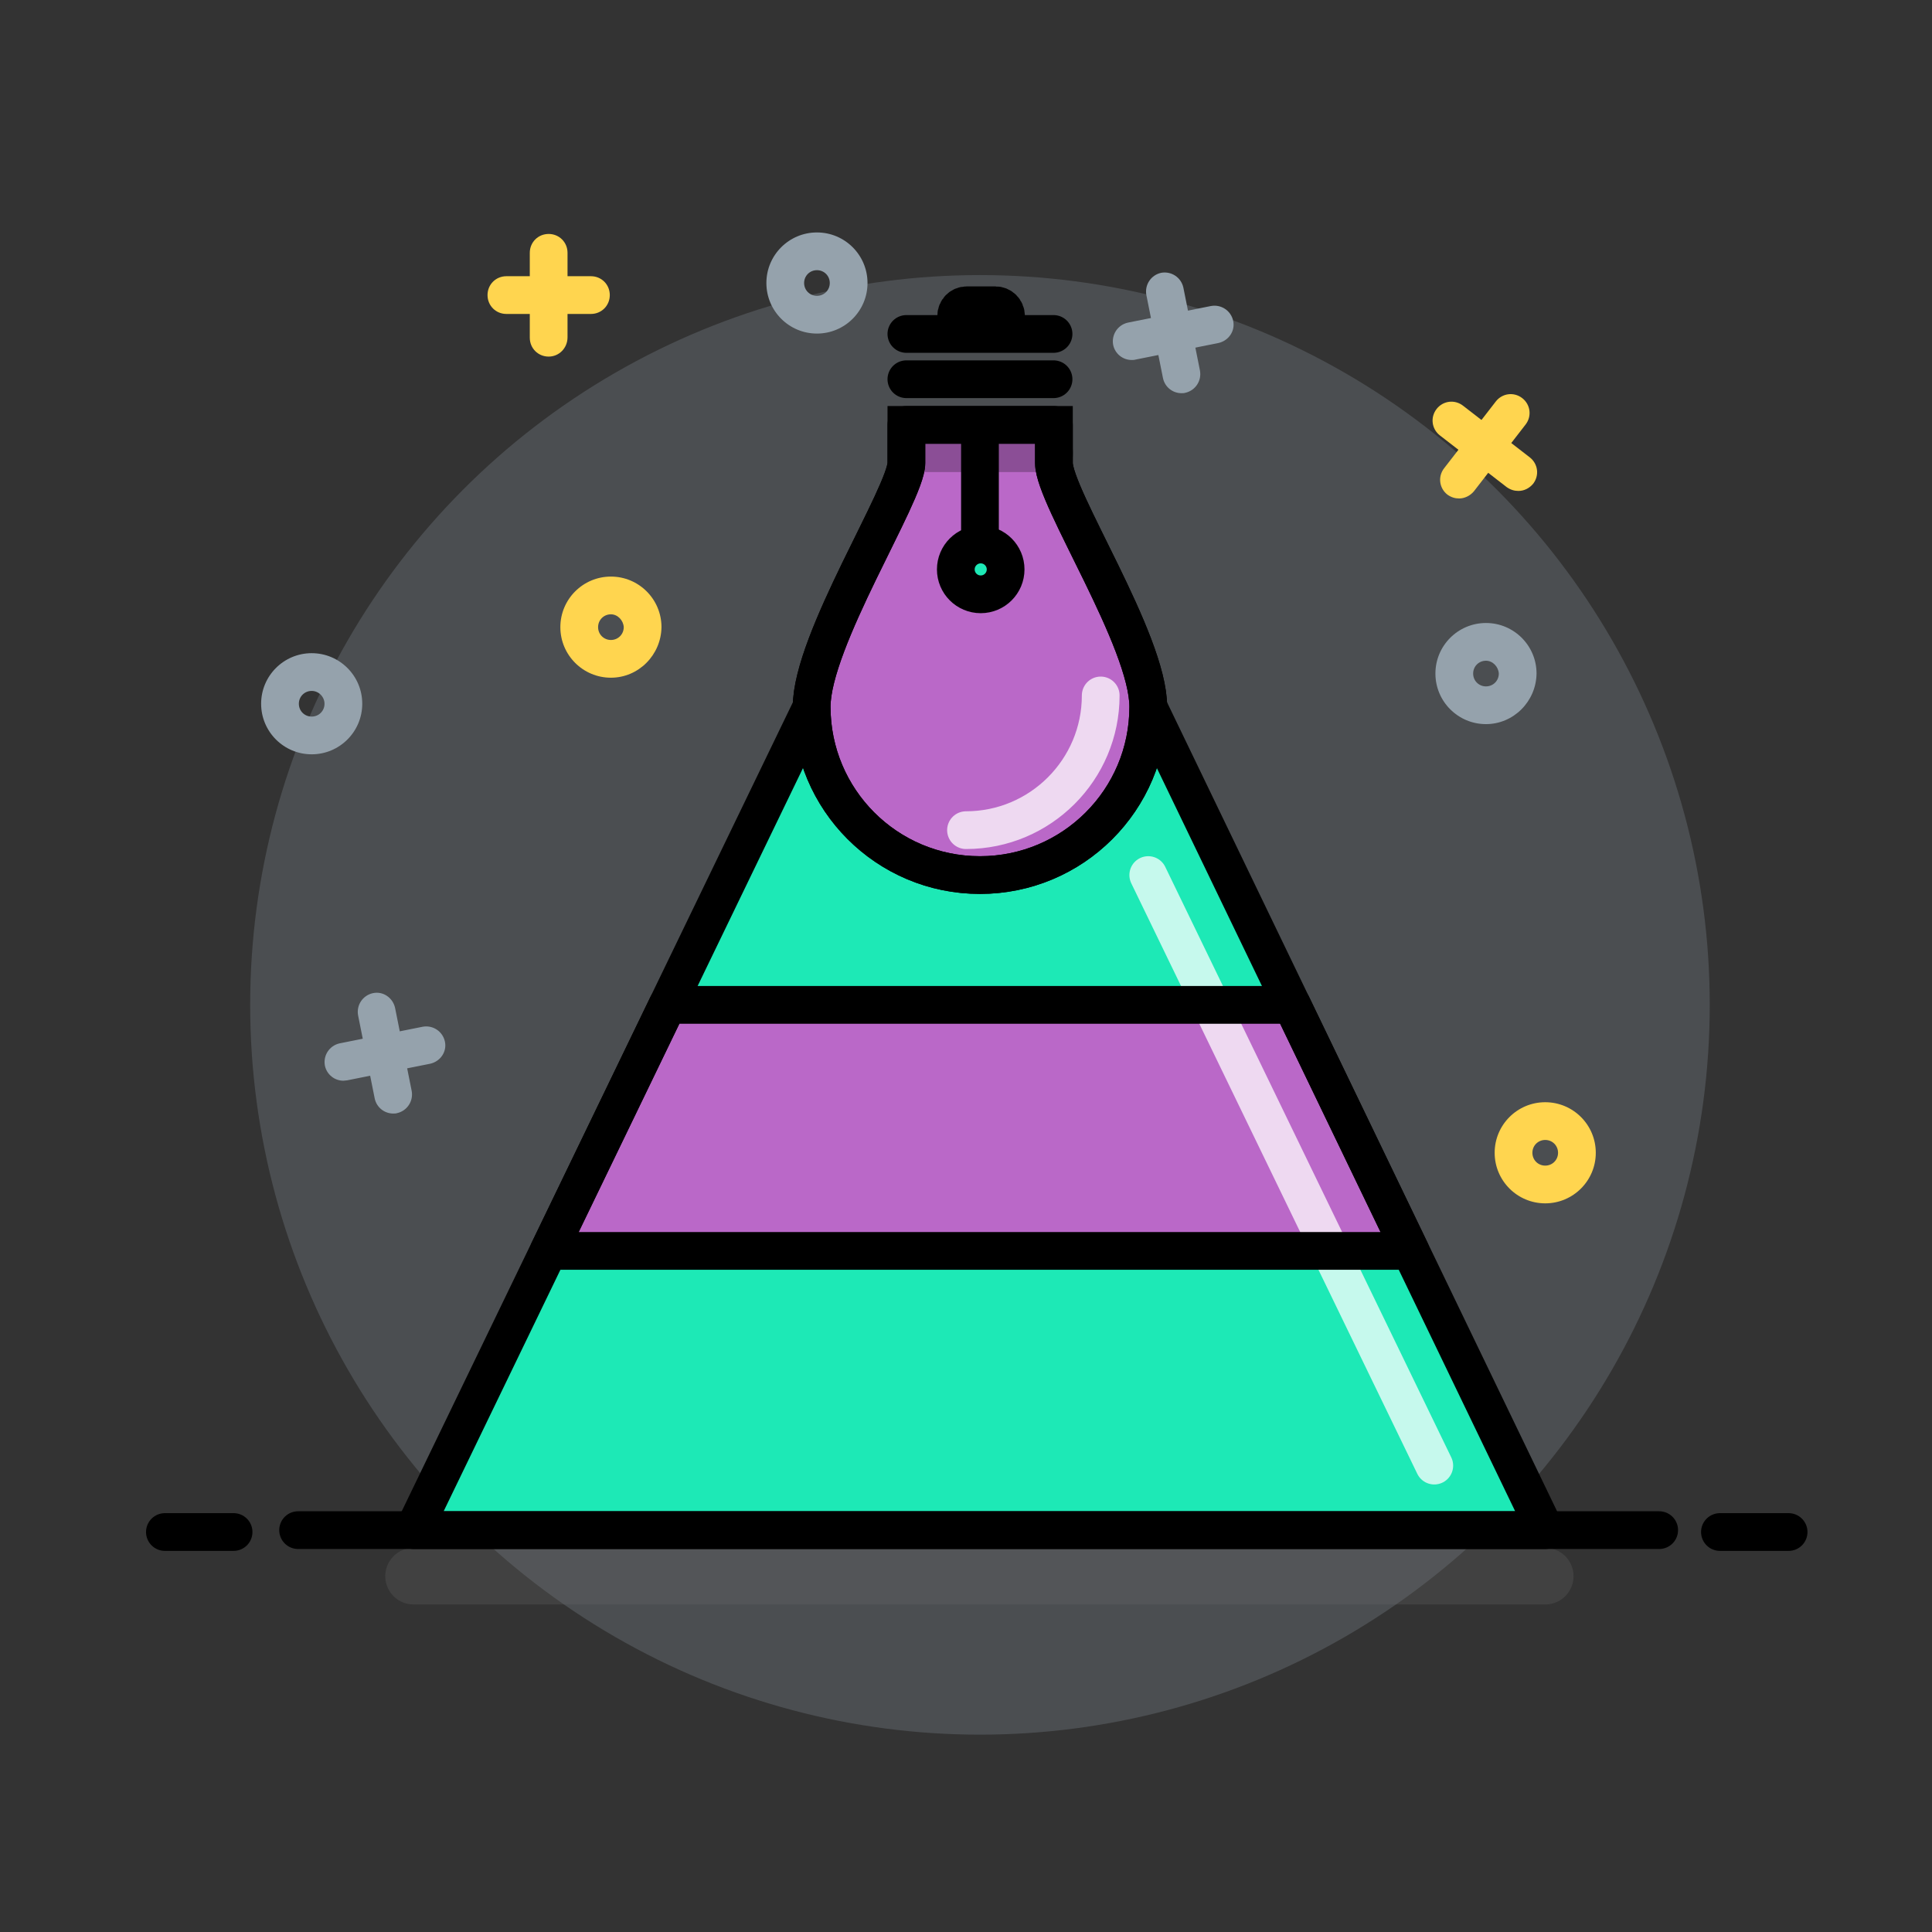 <?xml version="1.0" encoding="utf-8"?>
<!-- Generator: Adobe Illustrator 21.0.0, SVG Export Plug-In . SVG Version: 6.00 Build 0)  -->
<svg version="1.1" id="Layer_1" xmlns="http://www.w3.org/2000/svg" xmlns:xlink="http://www.w3.org/1999/xlink" x="0px" y="0px"
	 viewBox="0 0 512 512" style="enable-background:new 0 0 512 512;" xml:space="preserve">
<rect x="0" y="0" width="512" height="512" fill="#333333" stroke="none"/>
<style type="text/css">
	.st0{opacity:0.25;fill:#95A2AC;}
	.st1{fill:#FFD54F;}
	.st2{fill:#95A2AC;}
	.st3{fill:#1DE9B6;}
	.st4{fill:#BA68C8;}
	.st5{opacity:0.25;fill:none;stroke:#6F6F6F;stroke-width:15;stroke-linecap:round;stroke-miterlimit:10;}
	.st6{opacity:0.25;fill:none;stroke:#000000;stroke-width:10;stroke-linecap:round;stroke-miterlimit:10;}
	.st7{opacity:0.75;fill:none;stroke:#FFFFFF;stroke-width:10;stroke-linecap:round;stroke-miterlimit:10;}
	.st8{fill:none;stroke:#000000;stroke-width:10;stroke-linecap:round;stroke-linejoin:round;stroke-miterlimit:10;}
	.st9{fill:none;stroke:#000000;stroke-width:10;stroke-linecap:round;stroke-miterlimit:10;}
	.st10{fill:none;stroke:#000000;stroke-width:10;stroke-linejoin:round;stroke-miterlimit:10;}
</style>
<g id="background">
	<circle class="st0" cx="259.7" cy="266.3" r="193.4"/>
	<g>
		<path class="st1" d="M145.4,94.5c-2.8,0-5-2.2-5-5V67c0-2.8,2.2-5,5-5s5,2.2,5,5v22.4C150.4,92.2,148.2,94.5,145.4,94.5z"/>
		<path class="st1" d="M156.6,83.2h-22.4c-2.8,0-5-2.2-5-5s2.2-5,5-5h22.4c2.8,0,5,2.2,5,5S159.4,83.2,156.6,83.2z"/>
	</g>
	<g>
		<path class="st2" d="M104.2,295.1c-2.3,0-4.4-1.6-4.9-4l-4.4-22c-0.5-2.7,1.2-5.3,3.9-5.9c2.7-0.6,5.3,1.2,5.9,3.9l4.4,22
			c0.5,2.7-1.2,5.3-3.9,5.9C104.9,295.1,104.5,295.1,104.2,295.1z"/>
		<path class="st2" d="M91,286.4c-2.3,0-4.4-1.6-4.9-4c-0.5-2.7,1.2-5.3,3.9-5.9l22-4.4c2.7-0.5,5.3,1.2,5.9,3.9s-1.2,5.3-3.9,5.9
			l-22,4.4C91.7,286.3,91.3,286.4,91,286.4z"/>
	</g>
	<g>
		<path class="st2" d="M313.1,104.2c-2.3,0-4.4-1.6-4.9-4l-4.4-22c-0.5-2.7,1.2-5.3,3.9-5.9c2.7-0.5,5.3,1.2,5.9,3.9l4.4,22
			c0.5,2.7-1.2,5.3-3.9,5.9C313.8,104.2,313.4,104.2,313.1,104.2z"/>
		<path class="st2" d="M299.9,95.4c-2.3,0-4.4-1.6-4.9-4c-0.5-2.7,1.2-5.3,3.9-5.9l22-4.4c2.7-0.5,5.3,1.2,5.9,3.9s-1.2,5.3-3.9,5.9
			l-22,4.4C300.6,95.4,300.2,95.4,299.9,95.4z"/>
	</g>
	<path class="st2" d="M82.6,199.9c-7.4,0-13.4-6-13.4-13.4c0-7.4,6-13.4,13.4-13.4s13.4,6,13.4,13.4C96,193.9,90,199.9,82.6,199.9z
		 M82.6,183.1c-1.9,0-3.4,1.5-3.4,3.4c0,1.9,1.5,3.4,3.4,3.4s3.4-1.5,3.4-3.4C86,184.7,84.5,183.1,82.6,183.1z"/>
	<path class="st1" d="M161.9,179.6c-7.4,0-13.4-6-13.4-13.4c0-7.4,6-13.4,13.4-13.4s13.4,6,13.4,13.4
		C175.2,173.6,169.2,179.6,161.9,179.6z M161.9,162.8c-1.9,0-3.4,1.5-3.4,3.4c0,1.9,1.5,3.4,3.4,3.4s3.4-1.5,3.4-3.4
		C165.2,164.4,163.7,162.8,161.9,162.8z"/>
	<path class="st2" d="M216.5,88.4c-7.4,0-13.4-6-13.4-13.4s6-13.4,13.4-13.4c7.4,0,13.4,6,13.4,13.4S223.9,88.4,216.5,88.4z
		 M216.5,71.6c-1.9,0-3.4,1.5-3.4,3.4s1.5,3.4,3.4,3.4c1.9,0,3.4-1.5,3.4-3.4S218.4,71.6,216.5,71.6z"/>
	<g>
		<path class="st1" d="M386.7,132.1c-1.1,0-2.1-0.3-3.1-1c-2.2-1.7-2.6-4.8-0.9-7l13.7-17.7c1.7-2.2,4.8-2.6,7-0.9
			c2.2,1.7,2.6,4.8,0.9,7l-13.7,17.7C389.6,131.4,388.1,132.1,386.7,132.1z"/>
		<path class="st1" d="M402.4,130.1c-1.1,0-2.1-0.3-3.1-1l-17.7-13.7c-2.2-1.7-2.6-4.8-0.9-7c1.7-2.2,4.8-2.6,7-0.9l17.7,13.7
			c2.2,1.7,2.6,4.8,0.9,7C405.3,129.4,403.9,130.1,402.4,130.1z"/>
	</g>
	<path class="st1" d="M409.5,318.9c-7.4,0-13.4-6-13.4-13.4c0-7.4,6-13.4,13.4-13.4c7.4,0,13.4,6,13.4,13.4
		C422.9,312.9,416.9,318.9,409.5,318.9z M409.5,302.1c-1.9,0-3.4,1.5-3.4,3.4c0,1.9,1.5,3.4,3.4,3.4c1.9,0,3.4-1.5,3.4-3.4
		C412.9,303.6,411.4,302.1,409.5,302.1z"/>
	<path class="st2" d="M393.8,191.9c-7.4,0-13.4-6-13.4-13.4c0-7.4,6-13.4,13.4-13.4c7.4,0,13.4,6,13.4,13.4
		C407.1,185.9,401.1,191.9,393.8,191.9z M393.8,175.1c-1.9,0-3.4,1.5-3.4,3.4c0,1.9,1.5,3.4,3.4,3.4c1.9,0,3.4-1.5,3.4-3.4
		C397.1,176.7,395.6,175.1,393.8,175.1z"/>
</g>
<g id="shock_x5F_color">
	<polygon class="st3" points="304.3,187.3 215.1,187.3 109.6,405.5 409.5,405.5 	"/>
	<circle class="st3" cx="259.9" cy="150.9" r="6.6"/>
</g>
<g id="color">
	<path class="st4" d="M279.2,122.7c0-9.2,0-10.1,0-10.1h-39.1c0,0,0,2,0,10.1s-25.1,47-25.1,64.6c0,24.7,20,44.6,44.6,44.6
		c24.7,0,44.6-20,44.6-44.6C304.3,169.7,279.2,131.8,279.2,122.7z M263.3,156.5c-0.6,0.4-1.3,0.7-2.1,0.8c-0.5,0.5-1.3,0.8-2.3,0.4
		c-0.6-0.2-1.2-0.5-1.8-0.8c-0.7-0.3-1.3-0.6-1.9-1.1c-2.8-2.3-1.7-5.9,0.4-8.3c1.1-1.2,2.5-1.9,3.9-1.9c1.6-0.3,3.3,0.2,4.5,1.6
		C266.4,149.9,266.5,154.5,263.3,156.5z"/>
	<polygon class="st4" points="176.9,266.3 342.4,266.3 373.8,331.5 145.4,331.5 	"/>
</g>
<g id="shadows-lights">
	<line class="st5" x1="409.5" y1="417.7" x2="109.6" y2="417.7"/>
	<line class="st6" x1="240.4" y1="120.1" x2="279.4" y2="120.1"/>
	<line class="st7" x1="304.3" y1="231.9" x2="380.1" y2="388.4"/>
	<path class="st7" d="M291.7,184.3c0,19.7-16,35.7-35.7,35.7"/>
</g>
<g id="lines">
	<line class="st8" x1="474" y1="406" x2="455.8" y2="406"/>
	<line class="st8" x1="439.7" y1="405.5" x2="79" y2="405.5"/>
	<line class="st8" x1="61.9" y1="406" x2="43.7" y2="406"/>
	<line class="st9" x1="240.2" y1="88.5" x2="279.2" y2="88.5"/>
	<line class="st9" x1="240.2" y1="100.5" x2="279.2" y2="100.5"/>
	<path class="st9" d="M266.6,83.7c0-1.6-1.3-2.8-2.8-2.8h-7.6c-1.6,0-2.8,1.3-2.8,2.8"/>
	<line class="st8" x1="259.7" y1="114.2" x2="259.7" y2="144.3"/>
	<path class="st8" d="M304.3,187.3c0,24.7-20,44.6-44.6,44.6c-24.7,0-44.6-20-44.6-44.6c0-17.6,25.1-56.5,25.1-64.6s0-10.1,0-10.1
		h39.1c0,0,0,1,0,10.1S304.3,169.7,304.3,187.3z"/>
	<polyline class="st10" points="304.3,187.3 409.5,405.5 109.6,405.5 215.1,187.3 	"/>
	<path class="st9" d="M304.3,187.3c0,24.7-20,44.6-44.6,44.6c-24.7,0-44.6-20-44.6-44.6c0-17.6,25.1-56.5,25.1-64.6s0-10.1,0-10.1
		h39.1c0,0,0,1,0,10.1S304.3,169.7,304.3,187.3z"/>
	<polygon class="st10" points="176.9,266.3 342.4,266.3 373.8,331.5 145.4,331.5 	"/>
	<circle class="st8" cx="259.9" cy="150.9" r="6.6"/>
</g>
</svg>
